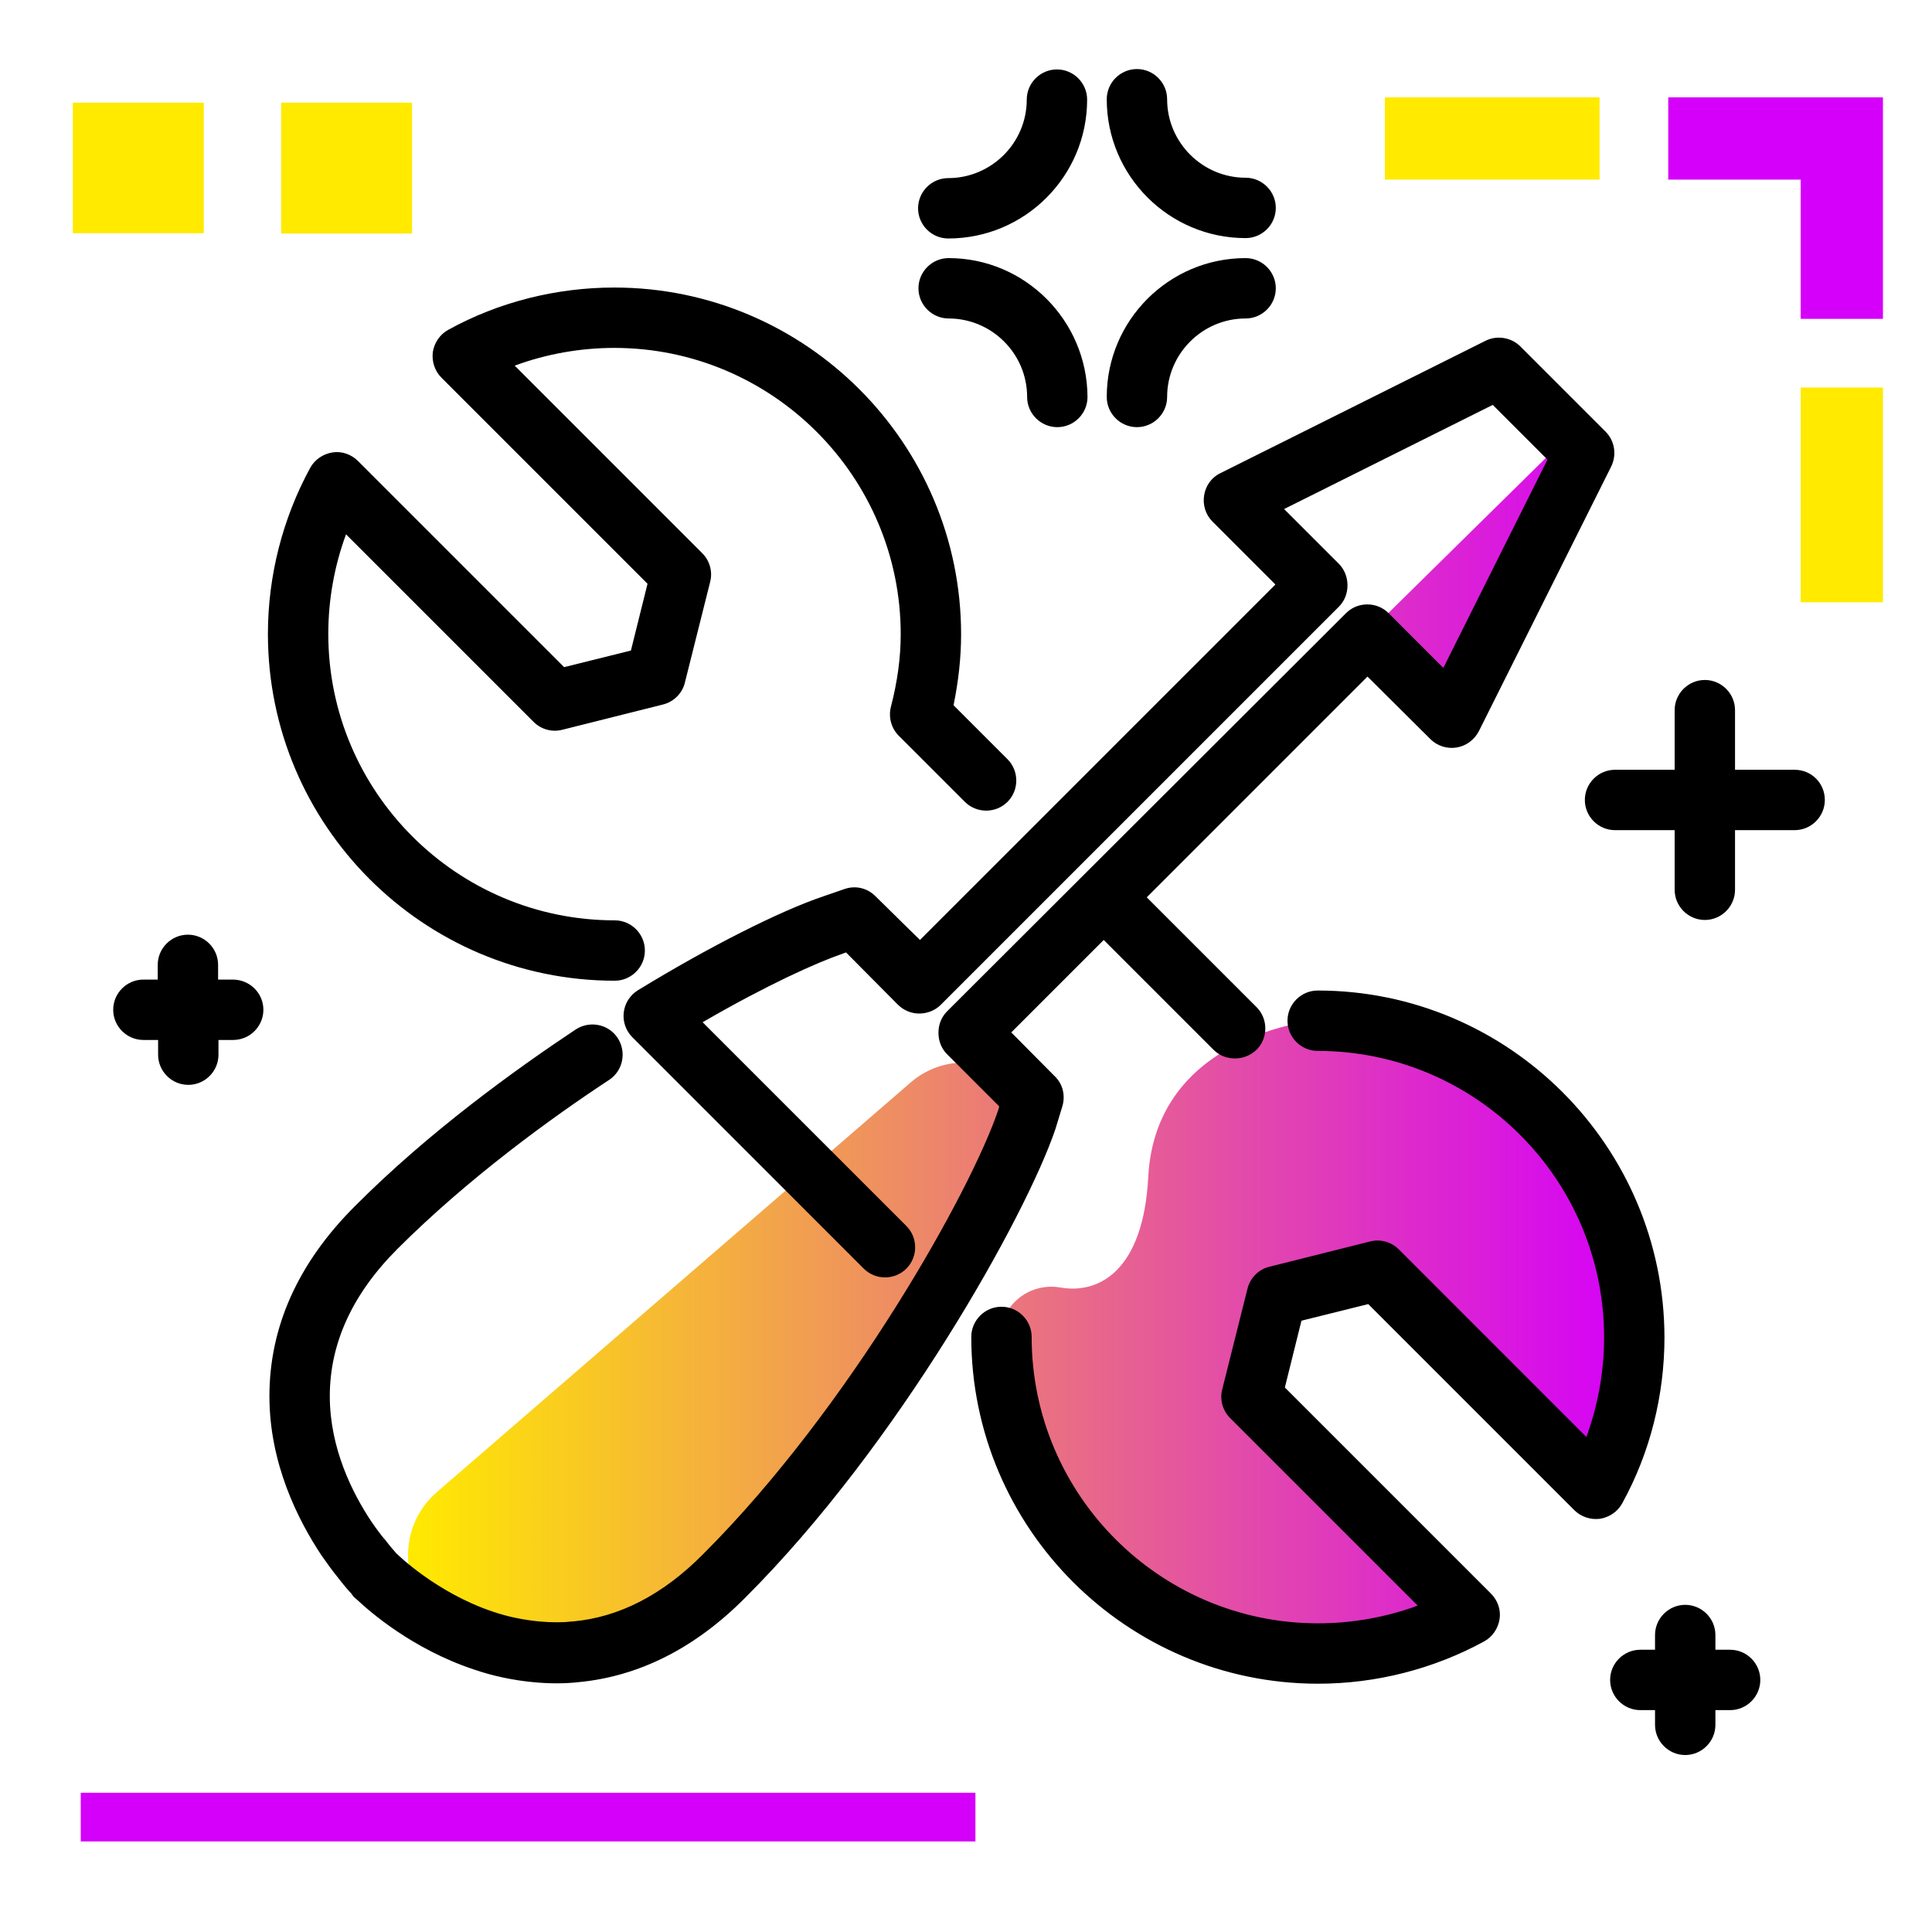 <svg version="1.1" id="Layer_1" xmlns="http://www.w3.org/2000/svg" xmlns:xlink="http://www.w3.org/1999/xlink" x="0px" y="0px" viewBox="0 0 512 512" enable-background="new 0 0 512 512" xml:space="preserve">
<linearGradient id="SVGID_1_" gradientUnits="userSpaceOnUse" x1="108.172" y1="278.612" x2="433.008" y2="278.612" class="gradient-element">
	<stop offset="0" class="primary-color-gradient" style="stop-color: #FFEA00"></stop>
	<stop offset="1" class="secondary-color-gradient" style="stop-color: #D500F9"></stop>
</linearGradient>
<path fill="url(#SVGID_1_)" d="M338.2,343.4l-6.7,26.7l57.8,57.8c-11.9,6.5-25.6,10.3-40.2,10.3c-46.2,0-83.9-37.6-83.9-83.9
	c0-0.1,0-0.1,0-0.2c0-8.3,7.6-14.3,15.8-12.9c10.2,1.8,22-4.4,23.3-29.3c2-38.1,44.8-41.5,44.8-41.5c46.2,0,83.9,37.6,83.9,83.9
	c0,14.6-3.7,28.3-10.3,40.2l-57.8-57.8L338.2,343.4z M271,288c-8.1-8.1-21.1-8.6-29.7-1.1L115.8,395.4c-11.5,9.9-9.8,28.3,3.3,35.8
	c18.8,10.8,46,17.4,70-11.3c41.9-50,57.9-66.7,71.3-97.9c13.4-31.2,13.4-31.2,13.4-31.2L271,288z M419.7,120.1l-5.3-3.4l-52.2,51.4
	l21.7,23.6L419.7,120.1z"></path>
<path d="M71,168c0-15.4,3.9-30.6,11.2-44c1.2-2.2,3.4-3.7,5.9-4.1c2.5-0.4,5,0.5,6.8,2.3l54.6,54.6l17.7-4.4l4.4-17.7L117,100.1
	c-1.8-1.8-2.6-4.3-2.3-6.8c0.4-2.5,1.9-4.7,4.1-5.9c13.4-7.4,28.7-11.2,44-11.2c50.6,0,91.9,41.2,91.9,91.9c0,6.2-0.7,12.4-2,18.8
	l14.3,14.3c3.1,3.1,3.1,8.2,0,11.3c-3.1,3.1-8.2,3.1-11.3,0l-17.5-17.5c-2-2-2.8-4.9-2.1-7.7c1.7-6.5,2.6-13,2.6-19.2
	c0-41.8-34-75.9-75.9-75.9c-9,0-18,1.6-26.4,4.7l49.7,49.7c2,2,2.8,4.9,2.1,7.6l-6.7,26.7c-0.7,2.9-3,5.1-5.8,5.8l-26.7,6.7
	c-2.7,0.7-5.6-0.1-7.6-2.1l-49.7-49.7C88.6,150,87,159,87,168c0,41.8,34,75.9,75.9,75.9c4.4,0,8,3.6,8,8s-3.6,8-8,8
	C112.2,259.9,71,218.7,71,168z M349.2,262.5c-4.4,0-8,3.6-8,8s3.6,8,8,8c41.8,0,75.9,34,75.9,75.9c0,9-1.6,18-4.7,26.4l-49.7-49.7
	c-2-2-4.9-2.8-7.6-2.1l-26.7,6.7c-2.9,0.7-5.1,3-5.8,5.8l-6.7,26.7c-0.7,2.7,0.1,5.6,2.1,7.6l49.7,49.7c-8.4,3.1-17.4,4.7-26.4,4.7
	c-41.8,0-75.9-34-75.9-75.9c0-4.4-3.6-8-8-8s-8,3.6-8,8c0,50.6,41.2,91.9,91.9,91.9c15.4,0,30.6-3.9,44-11.2
	c2.2-1.2,3.7-3.4,4.1-5.9s-0.5-5-2.3-6.8l-54.6-54.6l4.4-17.7l17.7-4.4l54.6,54.6c1.8,1.8,4.3,2.6,6.8,2.3c2.5-0.4,4.7-1.9,5.9-4.1
	c7.4-13.4,11.2-28.7,11.2-44C441,303.7,399.8,262.5,349.2,262.5z M281.5,293.3c0.9-2.9,0.2-6-2-8.1L268,273.6l24.5-24.5l29.1,29.1
	c1.6,1.6,3.6,2.3,5.7,2.3s4.1-0.8,5.7-2.3c3.1-3.1,3.1-8.2,0-11.3l-29.1-29.1l58.5-58.5l16.7,16.6c1.8,1.8,4.4,2.6,6.9,2.2
	c2.5-0.4,4.7-2,5.9-4.3l35.1-70.2c1.5-3.1,0.9-6.8-1.5-9.2l-22.6-22.6c-2.4-2.4-6.2-3-9.2-1.5l-70.3,35.1c-2.3,1.1-3.9,3.3-4.3,5.9
	c-0.4,2.5,0.4,5.1,2.2,6.9l16.7,16.7l-94.2,94.2L232,237.5c-2.2-2.2-5.3-2.9-8.2-1.9l-5.5,1.9c-11.6,3.9-30.4,13.4-49.2,24.9
	c-2.1,1.3-3.5,3.4-3.8,5.9s0.6,4.9,2.3,6.6l61.3,61.3c3.1,3.1,8.2,3.1,11.3,0c3.1-3.1,3.1-8.2,0-11.3l-54-54
	c17.1-9.9,30.2-15.8,37.2-18.2l0.8-0.3l13.7,13.8c1.5,1.5,3.5,2.4,5.7,2.4c0,0,0,0,0,0c2.1,0,4.2-0.8,5.7-2.3l105.5-105.5
	c1.5-1.5,2.3-3.5,2.3-5.7c0-2.1-0.8-4.2-2.3-5.7l-14.5-14.5l55.3-27.6l14.5,14.5l-27.6,55.2l-14.5-14.5c-3.1-3.1-8.2-3.1-11.3,0
	L251,268c-1.5,1.5-2.3,3.5-2.3,5.7s0.8,4.2,2.3,5.7l13.8,13.8l-0.2,0.8c-7.2,21.5-39.5,79.2-78.3,117.9
	c-10.6,10.7-22.2,16.7-34.5,17.8c0,0-0.1,0-0.1,0c-2.6,0.3-5.5,0.3-8.8,0c-4.1-0.4-8.2-1.2-12.3-2.6c-14.9-5-25.2-15.1-25.3-15.2
	c-0.1-0.1-0.3-0.2-0.4-0.4c-0.6-0.7-1.6-1.8-2.8-3.4c-0.1-0.1-0.1-0.2-0.2-0.2c-1-1.2-2.2-2.8-3.5-4.7c-5-7.5-11-19.4-11-33.2
	c0-14,6-27.1,17.9-39c18.8-18.8,40.9-34.8,56.1-44.8c3.7-2.4,4.7-7.4,2.3-11.1c-2.4-3.7-7.4-4.7-11.1-2.3
	c-15.8,10.5-38.9,27.1-58.6,46.9c-15,15-22.6,31.9-22.6,50.3c0,17.8,7.5,32.7,13.8,42.2c1.6,2.3,3,4.2,4.3,5.8
	c1.6,2.1,3,3.7,3.7,4.4l0.1,0.2c0.4,0.6,1,1.1,1.5,1.5c3.2,3,14.5,12.9,30.7,18.3c5.2,1.8,10.6,2.9,15.9,3.4
	c2.1,0.2,4.2,0.3,6.1,0.3c2,0,3.9-0.1,5.7-0.3c16.1-1.5,31-9,44.3-22.4c40.6-40.5,74.5-101.4,82.2-124.2L281.5,293.3z"></path>
<path d="M288.1,26.4c0,20.3-16.5,36.8-36.8,36.8c-4.4,0-8-3.6-8-8s3.6-8,8-8c11.4,0,20.8-9.3,20.8-20.8c0-4.4,3.6-8,8-8
	C284.5,18.4,288.1,22,288.1,26.4z M330.1,47.1c-11.4,0-20.8-9.3-20.8-20.8c0-4.4-3.6-8-8-8c-4.4,0-8,3.6-8,8
	c0,20.3,16.5,36.8,36.8,36.8c4.4,0,8-3.6,8-8S334.5,47.1,330.1,47.1z M330.1,68.4c-20.3,0-36.8,16.5-36.8,36.8c0,4.4,3.6,8,8,8
	c4.4,0,8-3.6,8-8c0-11.4,9.3-20.8,20.8-20.8c4.4,0,8-3.6,8-8S334.5,68.4,330.1,68.4z M251.4,68.4c-4.4,0-8,3.6-8,8s3.6,8,8,8
	c11.4,0,20.8,9.3,20.8,20.8c0,4.4,3.6,8,8,8c4.4,0,8-3.6,8-8C288.1,84.9,271.6,68.4,251.4,68.4z M475.6,204h-15.8v-15.8
	c0-4.4-3.6-8-8-8s-8,3.6-8,8V204h-15.8c-4.4,0-8,3.6-8,8s3.6,8,8,8h15.8v15.8c0,4.4,3.6,8,8,8s8-3.6,8-8V220h15.8c4.4,0,8-3.6,8-8
	S480.1,204,475.6,204z M458.5,437.2h-3.9v-3.9c0-4.4-3.6-8-8-8s-8,3.6-8,8v3.9h-3.9c-4.4,0-8,3.6-8,8s3.6,8,8,8h3.9v3.9
	c0,4.4,3.6,8,8,8s8-3.6,8-8v-3.9h3.9c4.4,0,8-3.6,8-8S462.9,437.2,458.5,437.2z M61.7,259.6h-3.9v-3.9c0-4.4-3.6-8-8-8s-8,3.6-8,8
	v3.9H38c-4.4,0-8,3.6-8,8s3.6,8,8,8h3.9v3.9c0,4.4,3.6,8,8,8s8-3.6,8-8v-3.9h3.9c4.4,0,8-3.6,8-8S66.2,259.6,61.7,259.6z"></path>
<g>
	<path fill="#FFEA00" class="primary-color" d="M53.9,61.8H19.3V27.2h34.7V61.8z M109.2,27.2H74.5v34.7h34.7V27.2z M477.2,159.6H499v-56.9h-21.8V159.6z
		 M367,25.8v21.8h56.9V25.8H367z"></path>
	<path fill="#D500F9" class="secondary-color" d="M499,25.8v1.8v20v36.9h-21.8V47.6h-35.1V25.8H499z M21.4,475.1V488h237.1v-12.9H21.4z"></path>
</g>
</svg>